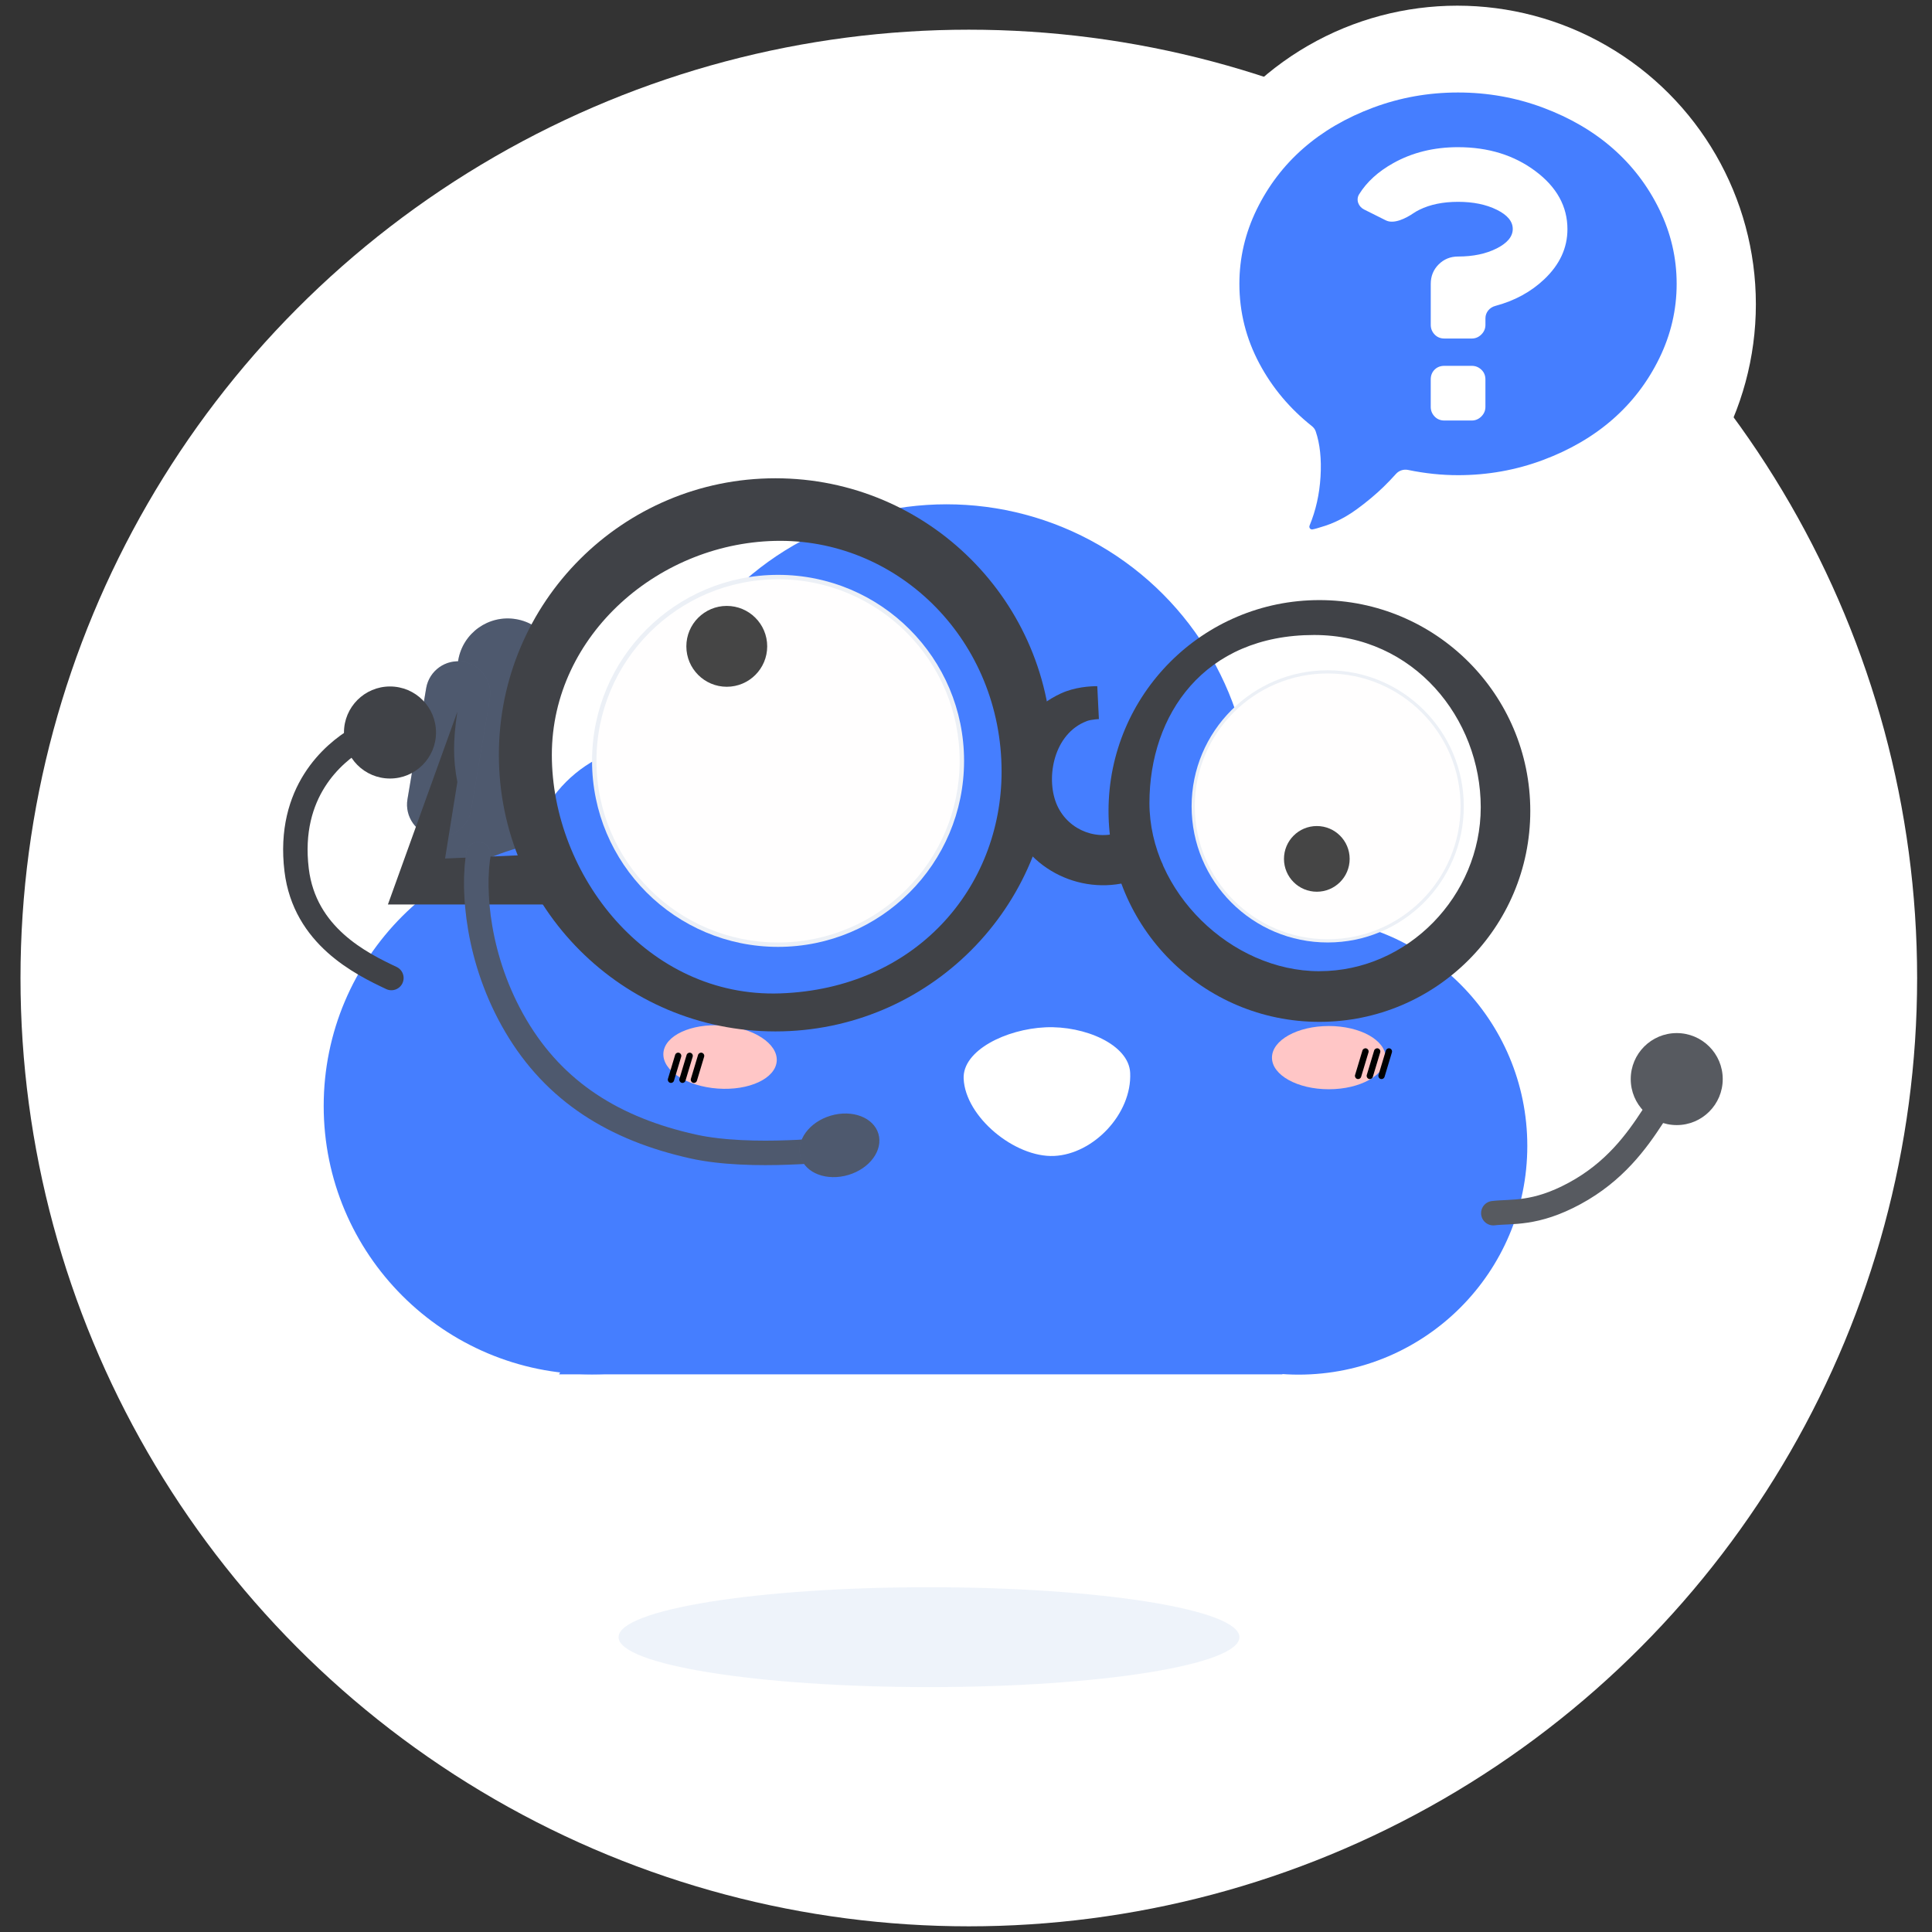 <svg height="79" viewBox="0 0 79 79" width="79" xmlns="http://www.w3.org/2000/svg"><rect x="0" y="0" width="79" height="79" fill="#333333" stroke="none"/><g fill="none" fill-rule="evenodd"><circle cx="39.615" cy="39.991" fill="#fff" r="38.777"/><circle cx="59.59" cy="12.44" fill="#fff" r="12.208"/><g transform="translate(12.078 3.783)"><g fill-rule="nonzero"><path d="m25.909 65.203c7.01 0 12.693-.914 12.693-2.042s-5.683-2.042-12.693-2.042c-7.01 0-12.693.914-12.693 2.042s5.683 2.042 12.693 2.042z" fill="#dfe8f7" fill-opacity=".5"/><circle cx="41.022" cy="43.074" fill="#457eff" r="9.352"/><circle cx="38.008" cy="31.932" fill="#457eff" r="6.707"/><circle cx="14.814" cy="31.932" fill="#457eff" r="5.295"/><path d="m8.083 21.46c1.133 0 2.051.918 2.051 2.051v7.153c0 1.133-.918 2.051-2.051 2.051s-2.051-.918-2.051-2.051v-7.153c0-1.133.918-2.051 2.051-2.051z" fill="#626f8a" transform="matrix(.986 .166 -.166 .986 4.614 -.967)"/><path d="m8.083 21.46c1.133 0 2.051.918 2.051 2.051v7.153c0 1.133-.918 2.051-2.051 2.051s-2.051-.918-2.051-2.051v-7.153c0-1.133.918-2.051 2.051-2.051z" fill="#000" fill-opacity=".2" transform="matrix(.986 .166 -.166 .986 4.614 -.967)"/><path d="m6.262 23.228c.729 0 1.32.591 1.32 1.32v4.604c0 .729-.591 1.32-1.32 1.32-.729 0-1.32-.591-1.32-1.32v-4.604c0-.729.591-1.32 1.32-1.32z" fill="#626f8a" transform="matrix(.986 .166 -.166 .986 4.55 -.667)"/><path d="m6.262 23.228c.729 0 1.32.591 1.32 1.32v4.604c0 .729-.591 1.32-1.32 1.32-.729 0-1.32-.591-1.32-1.32v-4.604c0-.729.591-1.32 1.32-1.32z" fill="#000" fill-opacity=".2" transform="matrix(.986 .166 -.166 .986 4.55 -.667)"/><circle cx="12.132" cy="41.44" fill="#457eff" r="10.974"/><circle cx="26.627" cy="29.329" fill="#457eff" r="12.491"/><path d="m40.361 52.415h-29.581l8.1-13.161h21.481z" fill="#457eff"/><circle cx="19.737" cy="27.329" fill="#ecf0f6" r="7.606"/><circle cx="19.737" cy="27.33" fill="#fffefe" r="7.426"/><circle cx="17.64" cy="22.646" fill="#454545" r="1.653"/><path d="m34.135 40.088c.075 1.677-1.506 3.324-3.11 3.396-1.604.072-3.629-1.594-3.699-3.159-.052-1.158 1.74-2.029 3.345-2.101 1.604-.072 3.413.706 3.464 1.864z" fill="#fff"/><circle cx="42.212" cy="29.19" fill="#ecf0f6" r="5.565"/><circle cx="42.211" cy="29.189" fill="#fffefe" r="5.434"/><circle cx="41.767" cy="31.337" fill="#454545" r="1.343"/><ellipse cx="42.257" cy="39.464" fill="#ffc6c6" rx="2.324" ry="1.293"/></g><path d="m43.793 39.087c.068.021.107.093.087.161l-.301 1c-.021.068-.093.107-.161.087-.068-.021-.107-.093-.087-.161l.301-1c.021-.068.093-.107.161-.087z" fill="#000"/><path d="m44.272 39.087c.068.021.107.093.087.161l-.301 1c-.021.068-.093.107-.161.087-.068-.021-.107-.093-.087-.161l.301-1c.021-.068.093-.107.161-.087z" fill="#000"/><path d="m44.751 39.087c.068.021.107.093.087.161l-.301 1c-.021.068-.093.107-.161.087s-.107-.093-.087-.161l.301-1c.021-.068.093-.107.161-.087z" fill="#000"/><ellipse cx="17.385" cy="39.455" fill="#ffc6c6" fill-rule="nonzero" rx="2.324" ry="1.293" transform="matrix(.997 .071 -.071 .997 2.834 -1.131)"/><path d="m15.689 39.266c.068.021.107.093.087.161l-.294.978c-.021.068-.093.107-.161.087s-.107-.093-.087-.161l.294-.978c.021-.069.093-.107.161-.087z" fill="#000"/><path d="m16.159 39.266c.068.021.107.093.087.161l-.294.978c-.021.069-.093.107-.161.087-.068-.021-.107-.093-.087-.161l.294-.978c.021-.068.093-.107.161-.087z" fill="#000"/><path d="m16.627 39.266c.068.021.107.093.087.161l-.294.978c-.021.069-.093.107-.161.087-.068-.021-.107-.093-.087-.161l.294-.978c.021-.068.093-.107.161-.087z" fill="#000"/><path d="m48.984 45.824c.753-.09 1.701.072 3.327-.808 1.626-.88 2.521-2.11 3.199-3.152" stroke="#575a60" stroke-linecap="round"/><path d="m3.926 36.208c-1.239-.585-3.547-1.716-3.875-4.417-.389-3.209 1.521-4.781 2.475-5.355" stroke="#404247" stroke-linecap="round"/><circle cx="3.869" cy="26.169" fill="#404247" fill-rule="nonzero" r="1.882"/><circle cx="56.484" cy="40.34" fill="#575a60" fill-rule="nonzero" r="1.881" transform="matrix(1 0 0 -1 0 80.681)"/><path d="m19.827 36.837c5.538-.193 9.05-4.322 9.05-9.069 0-5.326-4.139-9.436-9.05-9.436-4.911 0-9.34 3.84-9.34 8.751 0 4.911 3.901 9.944 9.34 9.754zm-.197 1.555c6.246 0 11.309-5.063 11.309-11.309s-5.063-11.309-11.309-11.309c-6.246 0-11.309 5.063-11.309 11.309s5.063 11.309 11.309 11.309z" fill="#404247"/><path d="m41.873 35.929c3.618 0 6.597-3.086 6.597-6.704 0-3.618-2.723-7.043-6.812-7.043-4.499 0-6.735 3.251-6.735 6.87s3.331 6.878 6.949 6.878zm0 2.072c4.762 0 8.623-3.861 8.623-8.623 0-4.763-3.861-8.623-8.623-8.623-4.763 0-8.623 3.861-8.623 8.623 0 4.762 3.861 8.623 8.623 8.623z" fill="#404247"/><path d="m32.232 25.757c-1.277.59-1.553 2.377-1.075 3.41.478 1.033 1.702 1.484 2.735 1.006.037-.017.062-.029.079-.037l.002-.002c.028-.026.071-.066.125-.114l1.365 1.53c-.036.032-.061.056-.088.081-.007.007-.015.014-.023.021-.032.03-.09.084-.162.138-.148.111-.303.182-.427.24l-.011.005c-2.061.953-4.504.054-5.456-2.007-.952-2.061-.054-4.504 2.007-5.456.57-.263 1.202-.297 1.487-.297l.066 1.345c-.075 0-.193.017-.32.037-.132.02-.235.069-.303.101z" fill="#404247"/><path d="m6.623 25.322c-.089.579-.134 1.089-.134 1.529s.045.888.134 1.344l-.502 3.127 4.427-.193v2.072h-6.764z" fill="#404247"/><path d="m7.486 31.144c-.245 1.45-.062 4.319 1.528 7.019 1.59 2.701 4.032 4.221 7.26 4.936 2.379.527 5.981.09 5.981.09" stroke="#626f8a" stroke-linecap="round"/><path d="m7.486 31.144c-.245 1.45-.062 4.319 1.528 7.019 1.59 2.701 4.032 4.221 7.26 4.936 2.379.527 5.981.09 5.981.09" stroke="#000" stroke-linecap="round" stroke-opacity=".2"/><ellipse cx="22.238" cy="43.049" fill="#626f8a" fill-rule="nonzero" rx="1.659" ry="1.264" transform="matrix(.959 -.284 .284 .959 -11.303 8.081)"/><ellipse cx="22.238" cy="43.049" fill="#000" fill-opacity=".2" fill-rule="nonzero" rx="1.659" ry="1.264" transform="matrix(.959 -.284 .284 .959 -11.303 8.081)"/><path d="m47.543 15.647c-.672 0-1.354-.071-2.044-.214-.183-.038-.372.024-.496.163-.332.371-.67.699-1.014.985-.413.343-.762.597-1.048.76-.285.163-.562.288-.83.375-.268.087-.442.137-.524.148-.089.013-.15-.076-.115-.159.255-.615.404-1.281.447-1.997.043-.724-.023-1.341-.197-1.852-.029-.086-.086-.159-.156-.215-.903-.716-1.618-1.567-2.144-2.552-.547-1.024-.821-2.113-.821-3.266 0-1.059.236-2.072.707-3.039.472-.966 1.106-1.799 1.903-2.497.798-.699 1.749-1.254 2.855-1.668 1.106-.413 2.264-.62 3.475-.62 1.211 0 2.369.207 3.475.62 1.106.413 2.058.969 2.855 1.668.797.699 1.432 1.531 1.903 2.497.472.966.707 1.979.707 3.039 0 1.059-.236 2.072-.707 3.039-.472.966-1.106 1.799-1.903 2.497-.798.699-1.749 1.254-2.855 1.668-1.106.413-2.264.62-3.475.62zm-1.118-2.794c0 .151.052.282.157.393.105.111.239.166.402.166h1.118c.151 0 .282-.055.393-.166.111-.111.166-.242.166-.393v-1.118c0-.163-.055-.297-.166-.402-.111-.105-.242-.157-.393-.157h-1.118c-.163 0-.297.052-.402.157s-.157.239-.157.402zm1.118-10.618c-.99 0-1.874.218-2.654.655-.617.345-1.081.769-1.392 1.271-.138.223-.032.505.203.622l.89.445c.33.165.823-.085 1.128-.293.072-.049.154-.097.246-.142.437-.215.963-.323 1.58-.323.617 0 1.144.108 1.58.323.437.215.655.477.655.786 0 .309-.218.573-.655.795-.437.221-.963.332-1.58.332-.314 0-.579.108-.795.323-.215.215-.323.48-.323.795v1.676c0 .151.052.282.157.393.105.111.239.166.402.166h1.118c.151 0 .282-.055.393-.166.111-.111.166-.242.166-.393v-.271c0-.238.17-.44.4-.502.79-.21 1.457-.573 2.001-1.087.635-.6.952-1.284.952-2.052 0-.931-.437-1.723-1.31-2.375-.873-.652-1.927-.978-3.161-.978z" fill="#457eff" fill-rule="nonzero"/></g></g></svg>
